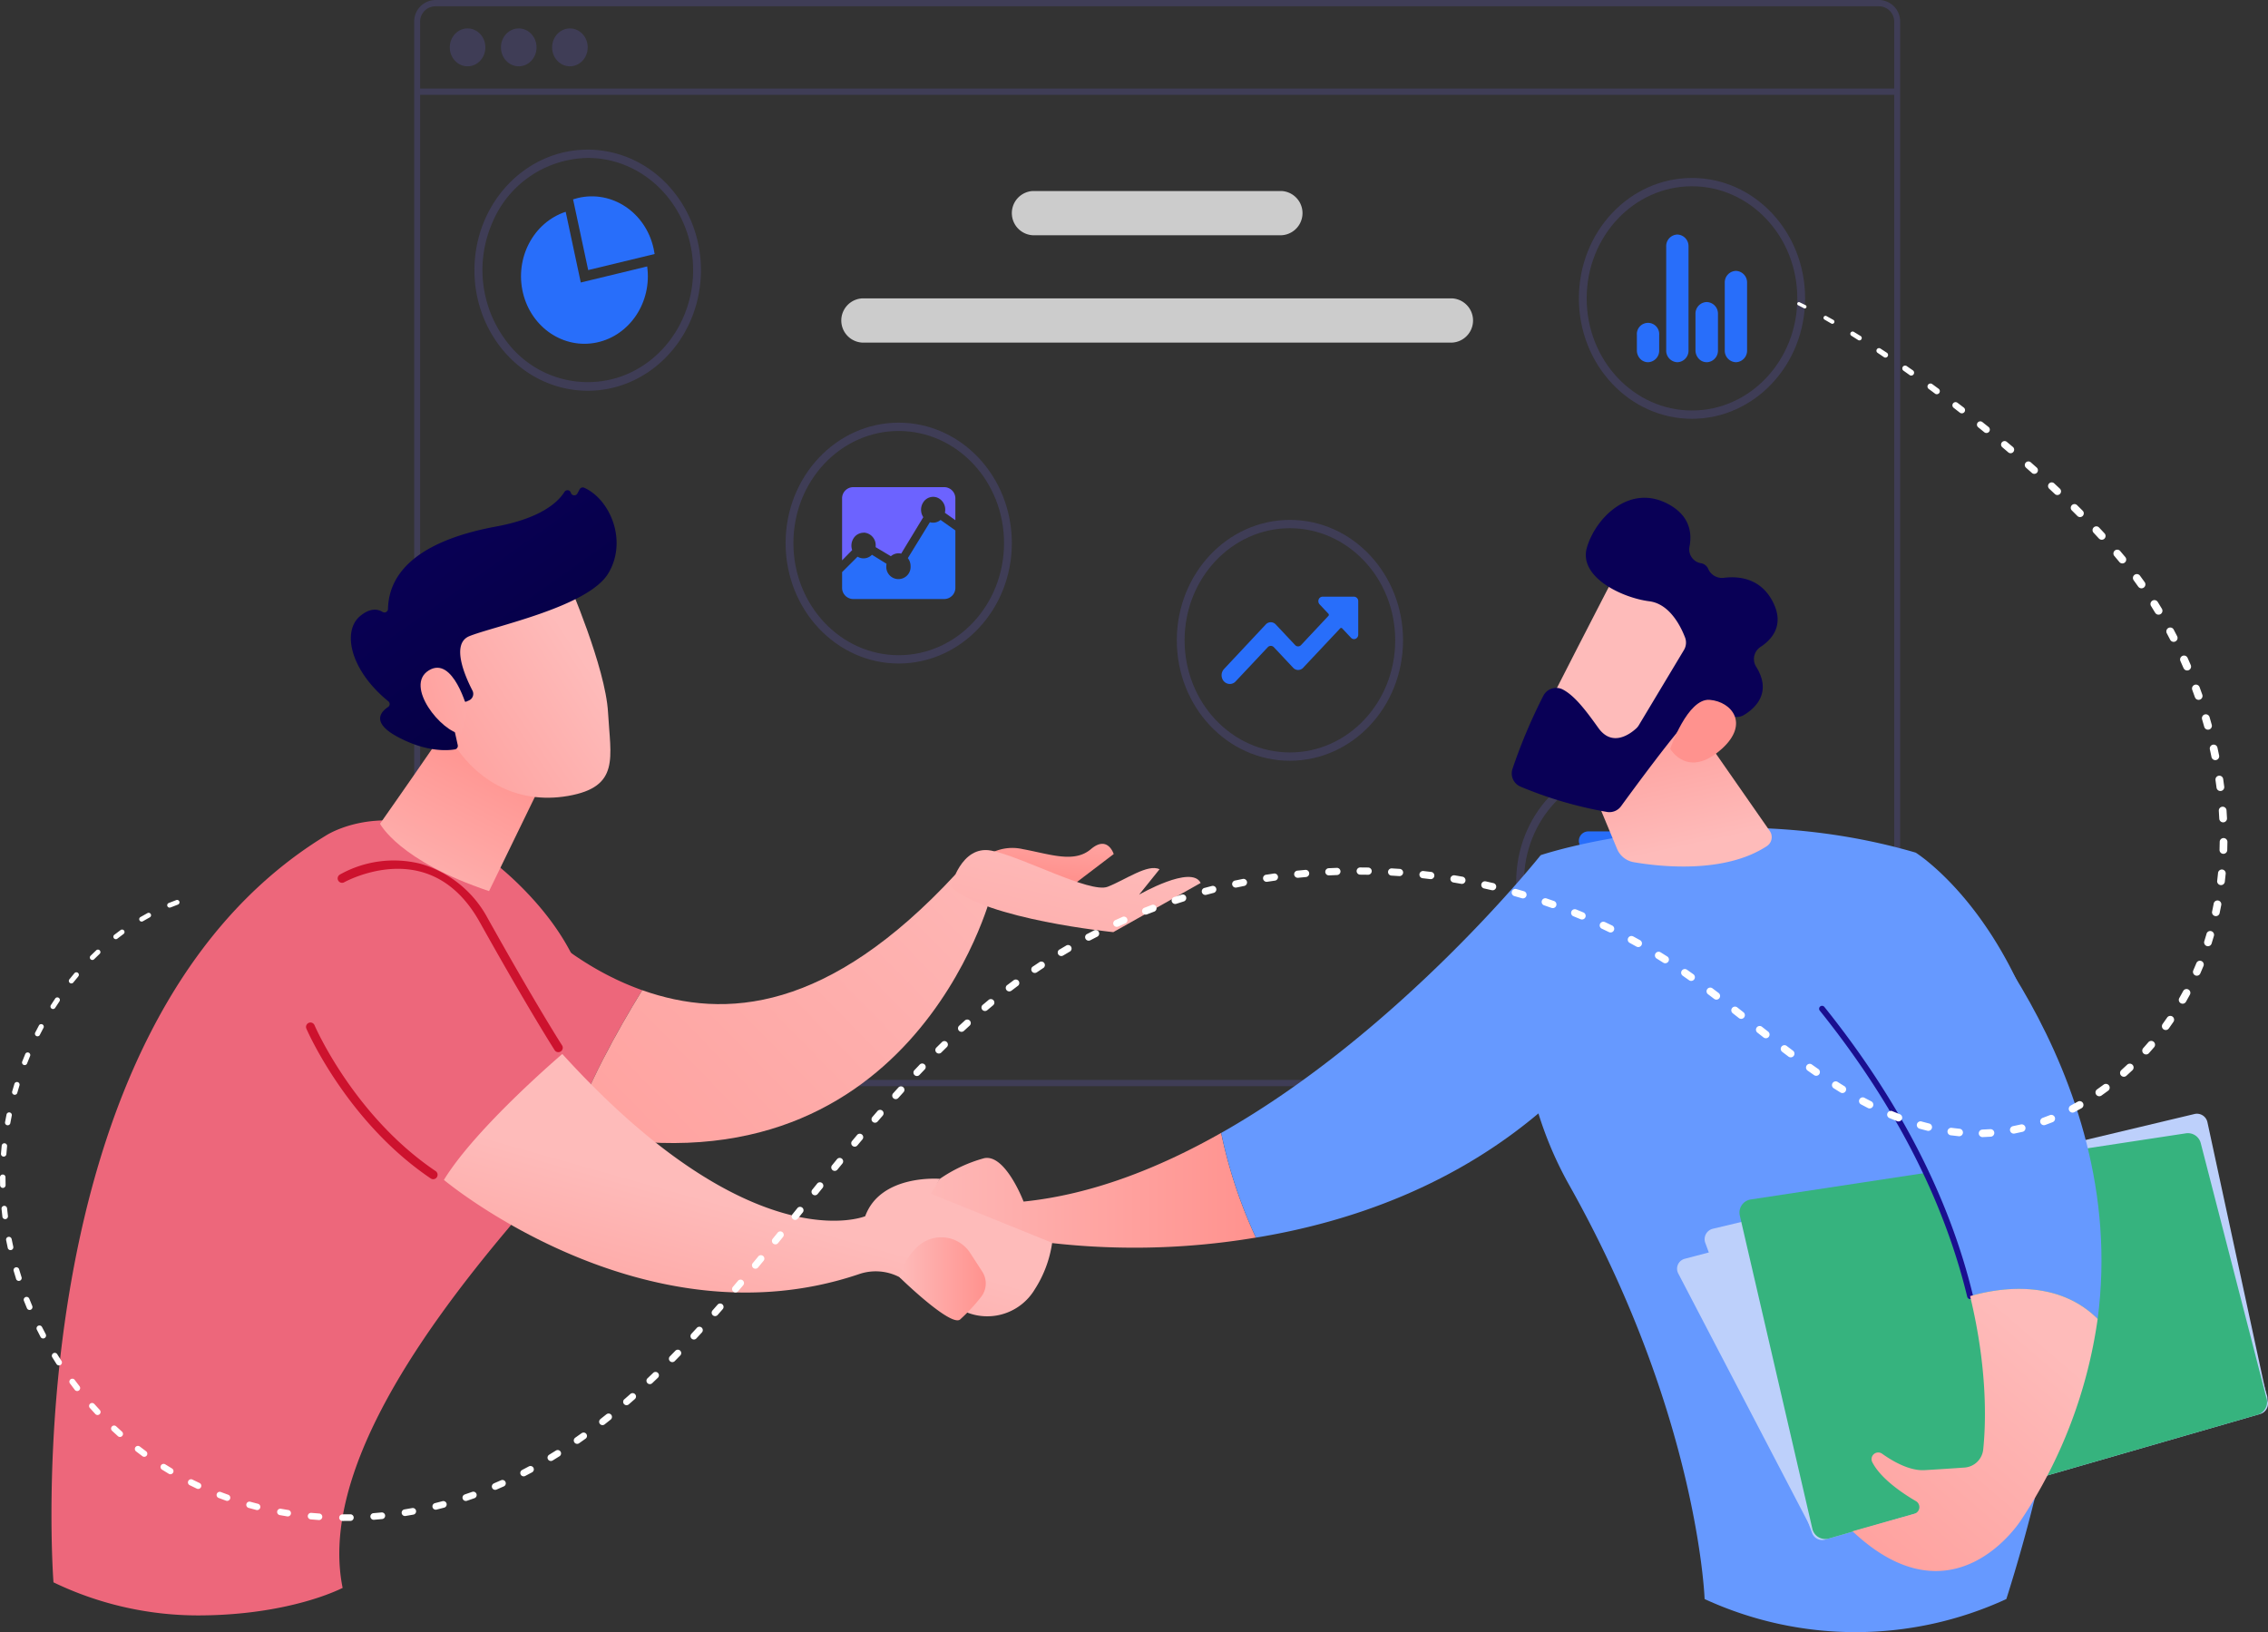 <svg xmlns="http://www.w3.org/2000/svg" xmlns:xlink="http://www.w3.org/1999/xlink" width="394.29" height="283.756" viewBox="0 0 394.29 283.756">
  <rect x="0" y="0" width="394.29" height="283.756" fill="#333333" stroke="none"/>
  <defs>
    <linearGradient id="linear-gradient" y1="0.5" x2="1" y2="0.5" gradientUnits="objectBoundingBox">
      <stop offset="0" stop-color="#febbba"/>
      <stop offset="1" stop-color="#ff928e"/>
    </linearGradient>
    <linearGradient id="linear-gradient-2" x1="1.314" y1="-0.073" x2="-0.687" y2="1.48" xlink:href="#linear-gradient"/>
    <linearGradient id="linear-gradient-3" x1="1.01" y1="-1.182" x2="0.399" y2="0.558" xlink:href="#linear-gradient"/>
    <linearGradient id="linear-gradient-4" x1="0.7" y1="0.019" x2="-1.5" y2="3.348" xlink:href="#linear-gradient"/>
    <linearGradient id="linear-gradient-5" x1="0.181" y1="1.219" x2="0.572" y2="0.33" xlink:href="#linear-gradient"/>
    <linearGradient id="linear-gradient-6" x1="0.53" y1="0.549" x2="0.112" y2="1.263" xlink:href="#linear-gradient"/>
    <linearGradient id="linear-gradient-7" x1="0.821" y1="0.35" x2="-0.291" y2="1.106" xlink:href="#linear-gradient"/>
    <linearGradient id="linear-gradient-8" x1="0.28" y1="0.152" x2="1.03" y2="1.129" gradientUnits="objectBoundingBox">
      <stop offset="0" stop-color="#090056"/>
      <stop offset="1" stop-color="#020039"/>
    </linearGradient>
    <linearGradient id="linear-gradient-9" x1="2.74" y1="-0.685" x2="-1.811" y2="1.784" xlink:href="#linear-gradient"/>
    <linearGradient id="linear-gradient-10" x1="0" y1="0.5" y2="0.5" xlink:href="#linear-gradient"/>
    <linearGradient id="linear-gradient-11" x1="0.589" y1="0.833" x2="0.309" y2="-0.234" xlink:href="#linear-gradient"/>
    <linearGradient id="linear-gradient-12" x1="0.724" y1="0.148" x2="-0.021" y2="1.392" xlink:href="#linear-gradient"/>
    <linearGradient id="linear-gradient-13" x1="12.014" y1="19.718" x2="10.941" y2="21" xlink:href="#linear-gradient"/>
    <linearGradient id="linear-gradient-14" x1="8.018" y1="13.471" x2="8.924" y2="13.471" xlink:href="#linear-gradient-8"/>
    <linearGradient id="linear-gradient-15" x1="27.817" y1="66.681" x2="30.275" y2="64.033" xlink:href="#linear-gradient"/>
  </defs>
  <g id="Group_10516" data-name="Group 10516" transform="translate(-90.431 -1650)">
    <g id="Group_10286" data-name="Group 10286" transform="translate(162.438 1650)">
      <path id="Path_6541" data-name="Path 6541" d="M593.577,149.129H342.464a3.736,3.736,0,0,0-3.609,3.843V334.126a3.736,3.736,0,0,0,3.609,3.843H593.577a3.736,3.736,0,0,0,3.609-3.843V152.972A3.736,3.736,0,0,0,593.577,149.129Zm2.578,185a2.666,2.666,0,0,1-2.578,2.745H342.464a2.666,2.666,0,0,1-2.578-2.745V152.972a2.666,2.666,0,0,1,2.578-2.745H593.577a2.666,2.666,0,0,1,2.578,2.745Z" transform="translate(-338.854 -149.129)" fill="#3f3d56"/>
      <rect id="Rectangle_4119" data-name="Rectangle 4119" width="257.301" height="1.098" transform="translate(0.515 15.393)" fill="#3f3d56"/>
      <ellipse id="Ellipse_122" data-name="Ellipse 122" cx="3.094" cy="3.294" rx="3.094" ry="3.294" transform="translate(6.187 4.941)" fill="#3f3d56"/>
      <ellipse id="Ellipse_123" data-name="Ellipse 123" cx="3.094" cy="3.294" rx="3.094" ry="3.294" transform="translate(15.082 4.941)" fill="#3f3d56"/>
      <ellipse id="Ellipse_124" data-name="Ellipse 124" cx="3.094" cy="3.294" rx="3.094" ry="3.294" transform="translate(23.977 4.941)" fill="#3f3d56"/>
      <path id="Path_6542" data-name="Path 6542" d="M587.277,217.314H543.964a3.85,3.85,0,0,1,0-7.685h43.313a3.85,3.85,0,0,1,0,7.685Z" transform="translate(-436.454 -176.418)" fill="#ccc"/>
      <path id="Path_6543" data-name="Path 6543" d="M589.075,251.314H486.464a3.85,3.85,0,0,1,0-7.685H589.075a3.85,3.85,0,0,1,0,7.685Z" transform="translate(-408.604 -191.753)" fill="#ccc"/>
      <path id="Path_6544" data-name="Path 6544" d="M730.062,432.176c-10.861,0-19.665-9.373-19.665-20.936s8.8-20.936,19.665-20.936,19.665,9.373,19.665,20.936-8.81,20.923-19.665,20.936Zm0-40.428c-10.112,0-18.309,8.727-18.309,19.492s8.2,19.492,18.309,19.492,18.309-8.727,18.309-19.492-8.2-19.48-18.309-19.492Z" transform="translate(-518.817 -257.911)" fill="#3f3d56"/>
      <path id="Path_6545" data-name="Path 6545" d="M410.326,330.033c-10.861,0-19.665-9.373-19.665-20.936s8.8-20.936,19.665-20.936,19.665,9.373,19.665,20.936S421.182,330.02,410.326,330.033Zm0-40.428c-10.112,0-18.309,8.727-18.309,19.492s8.2,19.492,18.309,19.492,18.309-8.727,18.309-19.492S420.433,289.617,410.326,289.605Z" transform="translate(-188.181 -257.222)" fill="#3f3d56"/>
      <path id="Path_6546" data-name="Path 6546" d="M427.44,328.279a2.009,2.009,0,0,1-1.943-2.066V314.466a2.008,2.008,0,0,1,1.94-2.066h0a2.008,2.008,0,0,1,1.94,2.066v11.747A2.008,2.008,0,0,1,427.44,328.279Zm-5.066,0a1.888,1.888,0,0,1-1.387-.6,2.142,2.142,0,0,1-.58-1.468v-6.328a2.008,2.008,0,0,1,1.94-2.065h.028a2.008,2.008,0,0,1,1.94,2.065v6.328A2.008,2.008,0,0,1,422.374,328.279Zm-5.114,0a2.009,2.009,0,0,1-1.944-2.066V308.148a2.008,2.008,0,0,1,1.94-2.066h0a2.008,2.008,0,0,1,1.94,2.066v18.065A2.008,2.008,0,0,1,417.26,328.279Zm-5.1,0a1.882,1.882,0,0,1-1.374-.6,2.135,2.135,0,0,1-.568-1.462l0-2.713a1.944,1.944,0,1,1,3.88,0v2.713A2.008,2.008,0,0,1,412.164,328.279Z" transform="translate(-197.656 -265.305)" fill="#286efa"/>
      <path id="Path_6547" data-name="Path 6547" d="M988.869,714.033c-10.861,0-19.665-9.373-19.665-20.936s8.8-20.936,19.665-20.936,19.665,9.373,19.665,20.936S999.725,714.02,988.869,714.033Zm0-40.428c-10.112,0-18.309,8.727-18.309,19.492s8.2,19.492,18.309,19.492,18.309-8.727,18.309-19.492S998.976,673.617,988.869,673.605Z" transform="translate(-904.634 -598.678)" fill="#3f3d56"/>
      <path id="Path_6548" data-name="Path 6548" d="M1003.514,703.355,999.68,709.6a2.3,2.3,0,0,1,.474,1.414,2.113,2.113,0,1,1-4.219,0,2.818,2.818,0,0,1,.036-.431l-2.53-1.569a2.005,2.005,0,0,1-2.5.336l-2.692,2.685v2.677a1.946,1.946,0,0,0,1.875,2h15.939a1.951,1.951,0,0,0,1.879-2v-9.926l-2.575-1.823a2.017,2.017,0,0,1-1.85.4Z" transform="translate(-913.858 -612.569)" fill="#286efa"/>
      <path id="Path_6549" data-name="Path 6549" d="M991.98,700.49a2.181,2.181,0,0,1,2.109,2.245h0v.289l2.64,1.573a2.029,2.029,0,0,1,1.336-.509,2.2,2.2,0,0,1,.458.052l3.842-6.332a2.355,2.355,0,0,1,.021-2.625,2.03,2.03,0,0,1,2.35-.8,2.23,2.23,0,0,1,1.443,2.129,2.528,2.528,0,0,1-.057.53l1.818,1.293v-3.746a1.951,1.951,0,0,0-1.879-2H990.122a1.947,1.947,0,0,0-1.874,2v10.728L990,703.529a2.364,2.364,0,0,1,.248-2.058,2.072,2.072,0,0,1,1.728-.959Z" transform="translate(-913.858 -607.894)" fill="#6c63ff"/>
      <path id="Path_6550" data-name="Path 6550" d="M572.394,330.033c-10.861,0-19.665-9.373-19.665-20.936s8.8-20.936,19.665-20.936,19.665,9.373,19.665,20.936S583.25,330.02,572.394,330.033Zm0-40.428c-10.112,0-18.309,8.727-18.309,19.492s8.2,19.492,18.309,19.492S590.7,319.862,590.7,309.1,582.5,289.617,572.394,289.605Z" transform="translate(-420.15 -197.772)" fill="#3f3d56"/>
      <path id="Path_6551" data-name="Path 6551" d="M569.262,327.653a1.432,1.432,0,0,1-1.32-.939,1.6,1.6,0,0,1,.308-1.659l7.266-7.757a1.176,1.176,0,0,1,.864-.382h0a1.177,1.177,0,0,1,.863.381l3.37,3.588a.706.706,0,0,0,.518.229h0a.7.7,0,0,0,.518-.229l4.758-5.074a.272.272,0,0,0,0-.368l-1.539-1.636a.817.817,0,0,1-.159-.85.734.734,0,0,1,.677-.482h5.468a.758.758,0,0,1,.733.78v5.817a.782.782,0,0,1-.452.721.7.7,0,0,1-.8-.169l-1.542-1.641a.234.234,0,0,0-.345,0l-6.443,6.854a1.177,1.177,0,0,1-.863.381h0a1.177,1.177,0,0,1-.864-.381l-3.372-3.589a.718.718,0,0,0-1.036,0l-5.6,5.96A1.377,1.377,0,0,1,569.262,327.653Z" transform="translate(-427.466 -208.739)" fill="#286efa"/>
      <path id="Path_6555" data-name="Path 6555" d="M392.262,390.7a17.951,17.951,0,0,0-3.785-.4c-10.5-.012-19.164,8.756-19.683,19.924s7.289,20.8,17.741,21.894,19.869-6.744,21.4-17.807-5.367-21.454-15.672-23.616Zm1.33,39.261a17.628,17.628,0,0,1-18.973-5.977,20.494,20.494,0,0,1-2.792-20.854,18.282,18.282,0,0,1,16.649-11.382c.542,0,1.078.027,1.609.071,8.776.826,15.756,8.187,16.614,17.522S402.052,427.335,393.593,429.957Z" transform="translate(-358.295 -364.285)" fill="#3f3d56"/>
      <path id="Path_6556" data-name="Path 6556" d="M416.036,414.223c-1.354-6.316-7.255-10.271-13.19-8.841-.279.068-.567.151-.821.234l2.628,12.294,11.548-2.793C416.153,414.831,416.1,414.519,416.036,414.223Z" transform="translate(-374.402 -370.956)" fill="#286efa"/>
      <path id="Path_6557" data-name="Path 6557" d="M406.412,419.482l-11.553,2.793-2.623-12.294c-5.608,1.847-8.873,8.048-7.427,14.1s7.095,9.846,12.85,8.619,9.6-7.039,8.743-13.221Z" transform="translate(-365.898 -373.162)" fill="#286efa"/>
      <path id="Path_6581" data-name="Path 6581" d="M747.52,441.736H733.082a1.65,1.65,0,0,1,0-3.294H747.52a1.65,1.65,0,0,1,0,3.294Z" transform="translate(-529.056 -279.623)" fill="#286efa"/>
      <path id="Path_6582" data-name="Path 6582" d="M747.52,428.736H733.082a1.65,1.65,0,0,1,0-3.294H747.52a1.65,1.65,0,0,1,0,3.294Z" transform="translate(-529.056 -273.76)" fill="#286efa"/>
      <path id="Path_6583" data-name="Path 6583" d="M747.52,415.736H733.082a1.65,1.65,0,0,1,0-3.294H747.52a1.65,1.65,0,0,1,0,3.294Z" transform="translate(-529.056 -267.896)" fill="#286efa"/>
    </g>
    <g id="Group_10284" data-name="Group 10284" transform="translate(42.009 1702.521)">
      <g id="Group_10258" data-name="Group 10258" transform="translate(356.113 155.987)">
        <path id="Path_9268" data-name="Path 9268" d="M1788.541,1220.344a14.987,14.987,0,0,0,2.63-.7,23.893,23.893,0,0,0,2.548-1.061,38.4,38.4,0,0,0,4.791-2.764,61.942,61.942,0,0,0,8.56-7.042,124.659,124.659,0,0,0,14.223-17.189c2.186-3.041,4.336-6.127,6.675-9.107a38.915,38.915,0,0,1,8.107-8.061,21.027,21.027,0,0,1,5.15-2.639,20.608,20.608,0,0,1,5.661-1.082,34.7,34.7,0,0,1,11.238,1.518.247.247,0,0,1-.121.478h0a35.984,35.984,0,0,0-11.038-.975,21.361,21.361,0,0,0-5.322,1.212,19.789,19.789,0,0,0-4.767,2.6,38.556,38.556,0,0,0-7.6,7.956c-2.256,2.955-4.34,6.069-6.513,9.14s-4.4,6.12-6.761,9.073c-.6.731-1.226,1.444-1.838,2.168s-1.221,1.448-1.88,2.131l-1.945,2.075-2.052,1.975a54.636,54.636,0,0,1-9.031,6.949,32.969,32.969,0,0,1-5.111,2.565,18.734,18.734,0,0,1-5.573,1.423.319.319,0,0,1-.072-.634Z" transform="translate(-1788.226 -1170.662)" fill="#fff" opacity="0.5"/>
      </g>
      <g id="Group_10269" data-name="Group 10269" transform="translate(57.371 32.225)">
        <g id="Group_10265" data-name="Group 10265" transform="translate(148.528 63.929)">
          <path id="Path_9288" data-name="Path 9288" d="M1161.491,1132.864s-3.154-8.3-6.838-7.543a25.227,25.227,0,0,0-7.715,3.59l-5.918,8.005s16.616,6.545,22.458,2.794a127.883,127.883,0,0,0,38.4-.585,83.979,83.979,0,0,1-6.037-18.2C1184.988,1127.076,1173.3,1131.664,1161.491,1132.864Z" transform="translate(-1141.02 -1072.64)" fill="url(#linear-gradient)"/>
          <path id="Path_9289" data-name="Path 9289" d="M1432.775,912.87s-24.3,30.6-55.545,48.292a83.979,83.979,0,0,0,6.037,18.2c16.209-2.66,34.97-9.008,50.875-23.112Z" transform="translate(-1322.406 -912.87)" fill="#69f"/>
        </g>
        <path id="Path_9290" data-name="Path 9290" d="M831.91,930.3l1.509,40.515a111.535,111.535,0,0,0,12.248,3.477c2.43-7.822,7.78-17.423,12.162-24.563C841.73,944.042,831.91,930.3,831.91,930.3Z" transform="translate(-755.125 -862.326)" fill="#ed677b"/>
        <path id="Path_9291" data-name="Path 9291" d="M957.777,927.33c-22.079,23.839-39.951,25.243-54.445,20.12-4.382,7.139-9.732,16.739-12.162,24.563,58.964,13,72.848-41.206,72.848-41.206Z" transform="translate(-800.631 -860.045)" fill="url(#linear-gradient-2)"/>
        <path id="Path_9292" data-name="Path 9292" d="M1197.44,907.18a8.088,8.088,0,0,1,7.251-1.873c4.707.859,8.9,2.493,11.83,0s3.964.854,3.964.854l-8.783,6.677Z" transform="translate(-1035.817 -842.425)" fill="url(#linear-gradient-3)"/>
        <path id="Path_9293" data-name="Path 9293" d="M1174.81,915.425s1.743-7.288,7-6.287,17.175,7.483,20.248,6.287,7-4.052,9.017-3.043l-3.551,4.414s9.128-5.266,10.7-2.031l-15.188,8.548S1180.81,921.091,1174.81,915.425Z" transform="translate(-1018.439 -846.003)" fill="url(#linear-gradient-4)"/>
        <path id="Path_9294" data-name="Path 9294" d="M501.425,1019.291s-7.534-96.4,47.387-129.848c0,0,15.355-10.138,34.487,9.495s12.972,40.027-3.085,59.14-32.41,43.072-28.518,62.183c-4.558,2.2-13.392,4.76-25.025,4.781A57.96,57.96,0,0,1,501.425,1019.291Z" transform="translate(-501.076 -828.941)" fill="#ed677b"/>
        <path id="Path_9295" data-name="Path 9295" d="M765.453,771.87c-.014,1.284-18.3,27.26-18.3,27.26s3.282,6.466,18.955,11.714l13.527-27.814Z" transform="translate(-690.037 -740.667)" fill="url(#linear-gradient-5)"/>
        <path id="Path_9296" data-name="Path 9296" d="M795.03,1083.7s34.7,29.061,72.168,16.379a8.927,8.927,0,0,1,7.035.529L885,1106.3a9.618,9.618,0,0,0,12.744-3.567,20.208,20.208,0,0,0,3.026-8.1L879.7,1086.1l1.553-2.586s-10.291-.873-12.984,6.5c0,0-19.6,8.153-52.658-28.207C815.608,1061.812,800.607,1074.566,795.03,1083.7Z" transform="translate(-726.804 -963.313)" fill="url(#linear-gradient-6)"/>
        <path id="Path_9297" data-name="Path 9297" d="M713.851,1065.459a.754.754,0,0,1-.429-.132c-14.652-9.9-21.545-25.881-21.613-26.041a.768.768,0,1,1,1.414-.6c.067.155,6.793,15.729,21.06,25.368a.77.77,0,0,1-.432,1.406Z" transform="translate(-647.493 -945.196)" fill="#cd122e"/>
        <path id="Path_9298" data-name="Path 9298" d="M753.75,950.032a.76.76,0,0,1-.645-.353c-.044-.07-4.51-7.021-13.016-22.249-2.59-4.637-5.988-7.573-10.1-8.724-6.824-1.91-13.4,1.752-13.471,1.79a.768.768,0,0,1-.759-1.335,19.141,19.141,0,0,1,14.042-1.88,19.339,19.339,0,0,1,11.63,9.4c8.476,15.177,12.921,22.1,12.965,22.167a.766.766,0,0,1-.23,1.061A.742.742,0,0,1,753.75,950.032Z" transform="translate(-665.631 -851.853)" fill="#cd122e"/>
        <g id="Group_10266" data-name="Group 10266" transform="translate(52.044)">
          <path id="Path_9299" data-name="Path 9299" d="M801.7,707.73s6.508,14.949,6.944,22.794,2.128,12.937-6.944,14.518-16.716-2.938-20.856-10.755c0,0-6.487-12.043-5.032-16.975S801.7,707.73,801.7,707.73Z" transform="translate(-763.931 -691.413)" fill="url(#linear-gradient-7)"/>
          <path id="Path_9300" data-name="Path 9300" d="M745.329,674.682l.518-.227a1.246,1.246,0,0,0,.608-1.711c-1.279-2.472-3.774-8.135-.552-9.458,4.152-1.7,20.6-5.057,24.147-10.892,3.409-5.61.388-12.849-4.152-14.908a.625.625,0,0,0-.817.267l-.378.717a.617.617,0,0,1-1.137-.116h0a.614.614,0,0,0-1.109-.16c-1.091,1.745-4.036,4.577-11.911,6.03-11.192,2.066-18.591,6.594-18.776,14.33a.617.617,0,0,1-.954.508c-.826-.5-2.149-.74-3.915.745-3.073,2.586-1.815,9.288,4.923,14.8a.611.611,0,0,1-.03.986c-1.221.8-3.043,2.688,1.676,5.211,4.881,2.609,8.525,2.4,9.929,2.163a.616.616,0,0,0,.5-.74l-1.5-6.8a.616.616,0,0,1,.6-.75h2.33Z" transform="translate(-725.311 -637.428)" fill="url(#linear-gradient-8)"/>
          <path id="Path_9301" data-name="Path 9301" d="M785.722,779.817s-2.483-9.548-6.763-6.872,2.221,10.7,5.663,11.057Z" transform="translate(-765.423 -741.128)" fill="url(#linear-gradient-9)"/>
        </g>
        <path id="Path_9302" data-name="Path 9302" d="M1136.27,1206.04s8.817,8.625,10.519,7.369a31.091,31.091,0,0,0,3.616-3.876,3.789,3.789,0,0,0,.258-4.461l-2.08-3.21a6.012,6.012,0,0,0-8.973-1.307A10.888,10.888,0,0,0,1136.27,1206.04Z" transform="translate(-988.844 -1068.738)" fill="url(#linear-gradient-10)"/>
        <path id="Path_9303" data-name="Path 9303" d="M1634.32,1026.371s-1.082-32.092-23.613-72.105a64.156,64.156,0,0,1-7.358-41.281l2.467-15.943s30.92-10.463,65.2-.441c0,0,47.524,29.444,15.761,129.769a62.667,62.667,0,0,1-52.454,0Z" transform="translate(-1346.924 -833.114)" fill="#69f"/>
        <path id="Path_9304" data-name="Path 9304" d="M1639.23,808.26l8.019,19.262a3.84,3.84,0,0,0,2.9,2.307c4.624.794,15.8,2.031,23.145-2.8a1.867,1.867,0,0,0,.5-2.625l-14.812-21.267Z" transform="translate(-1375.069 -764.679)" fill="url(#linear-gradient-11)"/>
        <g id="Group_10267" data-name="Group 10267" transform="translate(282.608 108.879)">
          <path id="Path_9305" data-name="Path 9305" d="M1720.037,1139.993a1.78,1.78,0,0,0-1.126,2.544l23.2,44.477a1.78,1.78,0,0,0,2.073.887l75.875-21.908a1.78,1.78,0,0,0,1.216-2.2l-13.069-45.245a1.782,1.782,0,0,0-2.163-1.228Z" transform="translate(-1718.709 -1114.769)" fill="#bdd0fb"/>
          <path id="Path_9306" data-name="Path 9306" d="M1740.781,1126.54a1.862,1.862,0,0,0-1.316,2.456l18.568,50.437a1.863,1.863,0,0,0,2.265,1.147l75.647-21.84a1.863,1.863,0,0,0,1.3-2.184l-10.484-48.543a1.865,1.865,0,0,0-2.254-1.42Z" transform="translate(-1734.559 -1106.54)" fill="#bdd0fb"/>
          <path id="Path_9307" data-name="Path 9307" d="M1767.421,1132.617a2.306,2.306,0,0,0-1.9,2.8l12.612,54.45a2.3,2.3,0,0,0,2.883,1.694l74.5-21.511a2.3,2.3,0,0,0,1.592-2.787l-11.456-44.446a2.3,2.3,0,0,0-2.576-1.7Z" transform="translate(-1754.612 -1117.709)" fill="#36b37e"/>
        </g>
        <path id="Path_9308" data-name="Path 9308" d="M1875.245,1004.595c5.781-43.678-27.877-77.265-27.877-77.265l-20.028,23.346c15.2,18.953,22.432,36.318,25.735,49.959C1857.452,999.361,1867.994,997.349,1875.245,1004.595Z" transform="translate(-1519.52 -860.045)" fill="#69f"/>
        <path id="Path_9309" data-name="Path 9309" d="M1851.372,1076.7a.512.512,0,0,1-.5-.392c-4.1-16.92-12.721-33.661-25.637-49.759a.512.512,0,0,1,.8-.641c13.009,16.217,21.7,33.092,25.832,50.158a.51.51,0,0,1-.376.617A.432.432,0,0,1,1851.372,1076.7Z" transform="translate(-1517.819 -935.596)" fill="#1a0f90"/>
        <path id="Path_9310" data-name="Path 9310" d="M1870.588,1239.009c3.068,12.677,2.746,22.137,2.279,26.651a3.516,3.516,0,0,1-3.252,3.152c-1.94.137-4.579.313-6.937.45-2.593.149-5.47-1.49-7.395-2.859a1.159,1.159,0,0,0-1.706,1.465c1.437,2.811,5.083,5.313,7.594,6.784a1.2,1.2,0,0,1-.276,2.191l-10.746,3.045c17.656,16.634,29.314-1.977,29.314-1.977a84.243,84.243,0,0,0,13.3-34.942C1885.51,1235.72,1874.968,1237.732,1870.588,1239.009Z" transform="translate(-1537.035 -1098.416)" fill="url(#linear-gradient-12)"/>
        <g id="Group_10268" data-name="Group 10268" transform="translate(253.87 1.793)">
          <path id="Path_9311" data-name="Path 9311" d="M1627.931,694.757c-.336.318-14.211,27.564-14.211,27.564l15.727,7.592,16.987-23.871S1633.569,689.451,1627.931,694.757Z" transform="translate(-1609.349 -682.44)" fill="url(#linear-gradient-13)"/>
          <path id="Path_9312" data-name="Path 9312" d="M1624.825,671.619l-7.843,13.074a2.445,2.445,0,0,1-.429.536c-.933.868-4.129,3.4-6.6-.044-2.1-2.934-4.08-5.6-6.2-6.7a2.506,2.506,0,0,0-3.384,1.114,93.771,93.771,0,0,0-5.368,12.733,2.494,2.494,0,0,0,1.453,3.061,69.556,69.556,0,0,0,15.063,4.394,2.507,2.507,0,0,0,2.372-1.007c2.4-3.291,9.175-12.489,11.486-14.791,2.147-2.14,6.111-1.332,7.9-.819a2.517,2.517,0,0,0,2-.262c1.813-1.091,4.974-3.809,2.082-8.409a2.509,2.509,0,0,1,.778-3.41c2.024-1.33,4.217-3.827,2.126-7.873-2.117-4.094-5.9-4.463-8.472-4.147a2.605,2.605,0,0,1-2.734-1.52,1.657,1.657,0,0,0-1.3-1.019,2.436,2.436,0,0,1-1.97-2.859c.455-2.316.111-5.327-3.588-7.362-6.784-3.73-12.728,2.349-14.239,7.48s6.076,8.757,10.848,9.363c3.5.446,5.426,4.271,6.2,6.269A2.5,2.5,0,0,1,1624.825,671.619Z" transform="translate(-1594.889 -645.155)" fill="url(#linear-gradient-14)"/>
          <path id="Path_9313" data-name="Path 9313" d="M1713.57,804.985s3.017-8.829,6.879-8.5,6.9,4.171,2.114,8.5C1716.61,810.358,1713.57,804.985,1713.57,804.985Z" transform="translate(-1686.025 -761.352)" fill="url(#linear-gradient-15)"/>
        </g>
      </g>
      <g id="Group_10283" data-name="Group 10283" transform="translate(48.422 0)">
        <g id="Group_10281" data-name="Group 10281">
          <path id="Path_9340" data-name="Path 9340" d="M589.7,947.226l-1.256.49-.014,0a.416.416,0,1,1-.3-.775h0l1.286-.5a.414.414,0,0,1,.3.773Z" transform="translate(-558.775 -842.477)" fill="#fff"/>
          <path id="Path_9341" data-name="Path 9341" d="M568.621,956.872l-1.174.664-.012.007a.422.422,0,0,1-.415-.736h0l1.2-.675a.421.421,0,1,1,.413.733Z" transform="translate(-542.601 -849.895)" fill="#fff"/>
          <path id="Path_9342" data-name="Path 9342" d="M549.133,969.4l-1.077.815-.012.009a.428.428,0,0,1-.515-.682h0l1.1-.829a.426.426,0,1,1,.513.68Z" transform="translate(-527.669 -859.534)" fill="#fff"/>
          <path id="Path_9343" data-name="Path 9343" d="M531.447,984.37l-.97.94-.009.009a.433.433,0,0,1-.6-.622h0l.991-.956a.432.432,0,0,1,.6.622Z" transform="translate(-514.133 -871.046)" fill="#fff"/>
          <path id="Path_9344" data-name="Path 9344" d="M515.683,1001.359l-.859,1.044-.007.009a.439.439,0,0,1-.678-.557h0l.875-1.063a.437.437,0,1,1,.675.555Z" transform="translate(-502.082 -884.109)" fill="#fff"/>
          <path id="Path_9345" data-name="Path 9345" d="M501.9,1020.049l-.743,1.13-.007.009a.444.444,0,0,1-.743-.487h0l.757-1.149a.444.444,0,0,1,.74.49Z" transform="translate(-491.56 -898.485)" fill="#fff"/>
          <path id="Path_9346" data-name="Path 9346" d="M490.146,1040.1l-.624,1.2,0,.009a.451.451,0,0,1-.8-.418h0l.638-1.218a.449.449,0,0,1,.8.416Z" transform="translate(-482.598 -913.903)" fill="#fff"/>
          <path id="Path_9347" data-name="Path 9347" d="M480.43,1061.26l-.506,1.256,0,.009a.457.457,0,1,1-.847-.341h0l.515-1.274a.454.454,0,1,1,.842.341Z" transform="translate(-475.205 -930.177)" fill="#fff"/>
          <path id="Path_9348" data-name="Path 9348" d="M472.85,1083.3l-.383,1.3,0,.012a.462.462,0,1,1-.887-.26h0l.39-1.318a.46.46,0,0,1,.882.26Z" transform="translate(-469.461 -947.128)" fill="#fff"/>
          <path id="Path_9349" data-name="Path 9349" d="M467.436,1106.006l-.255,1.328,0,.012a.467.467,0,0,1-.917-.174h0l.262-1.351a.466.466,0,0,1,.914.176Z" transform="translate(-465.387 -964.594)" fill="#fff"/>
          <path id="Path_9350" data-name="Path 9350" d="M464.3,1129.166l-.121,1.346v.012a.473.473,0,1,1-.942-.083h0l.125-1.369a.472.472,0,0,1,.94.086Z" transform="translate(-463.067 -982.408)" fill="#fff"/>
          <path id="Path_9351" data-name="Path 9351" d="M463.474,1152.563l.019,1.351v.012a.478.478,0,1,1-.956.014h0l-.016-1.376a.477.477,0,0,1,.954-.011Z" transform="translate(-462.52 -1000.406)" fill="#fff"/>
          <path id="Path_9352" data-name="Path 9352" d="M464.631,1175.976l.151,1.344,0,.012a.485.485,0,0,1-.963.109h0l-.151-1.367a.483.483,0,1,1,.961-.107Z" transform="translate(-463.4 -1018.419)" fill="#fff"/>
          <path id="Path_9353" data-name="Path 9353" d="M468.054,1199.152l.279,1.323,0,.012a.49.49,0,0,1-.959.2h0l-.281-1.346a.488.488,0,1,1,.956-.2Z" transform="translate(-466.025 -1036.247)" fill="#fff"/>
          <path id="Path_9354" data-name="Path 9354" d="M473.629,1221.916l.4,1.293,0,.012a.5.5,0,1,1-.947.292h0l-.4-1.316a.494.494,0,0,1,.945-.29Z" transform="translate(-470.305 -1053.758)" fill="#fff"/>
          <path id="Path_9355" data-name="Path 9355" d="M481.268,1244.062l.513,1.251,0,.009a.5.5,0,0,1-.928.381h0l-.52-1.274a.5.5,0,1,1,.926-.378Z" transform="translate(-476.173 -1070.792)" fill="#fff"/>
          <path id="Path_9356" data-name="Path 9356" d="M490.867,1265.452l.622,1.2,0,.009a.507.507,0,1,1-.9.464h0l-.629-1.223a.505.505,0,1,1,.9-.462Z" transform="translate(-483.552 -1087.247)" fill="#fff"/>
          <path id="Path_9357" data-name="Path 9357" d="M502.295,1285.916l.724,1.142.007.009a.511.511,0,0,1-.863.548h0l-.733-1.163a.511.511,0,0,1,.866-.543Z" transform="translate(-492.338 -1102.99)" fill="#fff"/>
          <path id="Path_9358" data-name="Path 9358" d="M515.45,1305.311l.822,1.075.007.009a.518.518,0,0,1-.824.629h0l-.831-1.1a.517.517,0,1,1,.824-.624Z" transform="translate(-502.45 -1117.91)" fill="#fff"/>
          <path id="Path_9359" data-name="Path 9359" d="M530.231,1323.463l.912,1,.007.009a.524.524,0,1,1-.775.705h0l-.926-1.019a.522.522,0,1,1,.773-.7Z" transform="translate(-513.81 -1131.873)" fill="#fff"/>
          <path id="Path_9360" data-name="Path 9360" d="M546.6,1340.259l1,.912.009.009a.529.529,0,0,1-.715.78h0l-1.014-.931a.527.527,0,1,1,.713-.777Z" transform="translate(-526.397 -1144.798)" fill="#fff"/>
          <path id="Path_9361" data-name="Path 9361" d="M564.407,1355.467l1.079.815.009.007a.535.535,0,1,1-.645.854h0l-1.1-.833a.533.533,0,1,1,.645-.849Z" transform="translate(-540.095 -1156.499)" fill="#fff"/>
          <path id="Path_9362" data-name="Path 9362" d="M583.588,1368.921l1.151.706.012.007a.54.54,0,1,1-.564.921h0l-1.174-.722a.538.538,0,0,1,.564-.917Z" transform="translate(-554.85 -1166.854)" fill="#fff"/>
          <path id="Path_9363" data-name="Path 9363" d="M604.009,1380.385l1.216.587.012,0a.546.546,0,1,1-.473.984h0l-1.239-.6a.544.544,0,0,1,.473-.979Z" transform="translate(-570.561 -1175.677)" fill="#fff"/>
          <path id="Path_9364" data-name="Path 9364" d="M625.465,1389.8l1.267.469.012,0a.551.551,0,1,1-.381,1.035h0l-1.29-.48a.551.551,0,0,1,.383-1.033Z" transform="translate(-587.069 -1182.924)" fill="#fff"/>
          <path id="Path_9365" data-name="Path 9365" d="M647.706,1397.137l1.307.348.012,0a.557.557,0,1,1-.288,1.077h0l-1.33-.357a.555.555,0,0,1,.288-1.072Z" transform="translate(-604.179 -1188.569)" fill="#fff"/>
          <path id="Path_9366" data-name="Path 9366" d="M670.526,1402.382l1.332.228.012,0a.563.563,0,0,1-.19,1.109h0l-1.358-.234a.561.561,0,0,1,.19-1.1Z" transform="translate(-621.732 -1192.607)" fill="#fff"/>
          <path id="Path_9367" data-name="Path 9367" d="M693.748,1405.534l1.348.107h.012a.569.569,0,1,1-.091,1.135h0l-1.372-.111a.567.567,0,1,1,.09-1.13Z" transform="translate(-639.6 -1195.033)" fill="#fff"/>
          <path id="Path_9368" data-name="Path 9368" d="M717.155,1406.6l1.351-.009h.012a.574.574,0,0,1,.007,1.149h0l-1.376.007a.573.573,0,0,1,0-1.147Z" transform="translate(-657.606 -1195.845)" fill="#fff"/>
          <path id="Path_9369" data-name="Path 9369" d="M740.589,1405.333l1.346-.121h.012a.577.577,0,1,1,.1,1.149h0l-1.372.123a.577.577,0,1,1-.1-1.149Z" transform="translate(-675.637 -1194.786)" fill="#fff"/>
          <path id="Path_9370" data-name="Path 9370" d="M763.863,1402.125l1.332-.232.012,0a.578.578,0,1,1,.2,1.14h0l-1.355.234a.578.578,0,1,1-.2-1.14Z" transform="translate(-693.545 -1192.23)" fill="#fff"/>
          <path id="Path_9371" data-name="Path 9371" d="M786.844,1397.039l1.309-.339.012,0a.579.579,0,0,1,.29,1.121h0l-1.332.344a.579.579,0,0,1-.29-1.121Z" transform="translate(-711.228 -1188.234)" fill="#fff"/>
          <path id="Path_9372" data-name="Path 9372" d="M809.363,1390.122l1.279-.443.012,0a.581.581,0,0,1,.378,1.1h0l-1.3.45a.581.581,0,1,1-.378-1.1Z" transform="translate(-728.555 -1182.831)" fill="#fff"/>
          <path id="Path_9373" data-name="Path 9373" d="M831.292,1381.454l1.239-.543.012,0a.583.583,0,0,1,.469,1.068h0l-1.26.552a.581.581,0,1,1-.467-1.065Z" transform="translate(-745.429 -1176.084)" fill="#fff"/>
          <path id="Path_9374" data-name="Path 9374" d="M852.486,1371.1l1.2-.634.009,0a.584.584,0,0,1,.548,1.031h0l-1.214.643a.584.584,0,0,1-.548-1.031Z" transform="translate(-761.732 -1168.053)" fill="#fff"/>
          <path id="Path_9375" data-name="Path 9375" d="M872.918,1359.31l1.151-.715.007,0a.585.585,0,1,1,.617.993h0l-1.167.724a.584.584,0,1,1-.615-.993Z" transform="translate(-777.447 -1158.919)" fill="#fff"/>
          <path id="Path_9376" data-name="Path 9376" d="M892.567,1346.24l1.107-.784.007,0a.586.586,0,1,1,.678.956h0l-1.121.794a.586.586,0,0,1-.678-.956Z" transform="translate(-792.56 -1148.813)" fill="#fff"/>
          <path id="Path_9377" data-name="Path 9377" d="M911.445,1332.077l1.063-.845.007,0a.588.588,0,0,1,.731.922h0l-1.075.854a.587.587,0,0,1-.729-.919Z" transform="translate(-807.078 -1137.876)" fill="#fff"/>
          <path id="Path_9378" data-name="Path 9378" d="M929.546,1316.958l1.021-.9,0,0a.589.589,0,1,1,.777.884h0l-1.03.9a.589.589,0,1,1-.775-.887Z" transform="translate(-820.995 -1126.213)" fill="#fff"/>
          <path id="Path_9379" data-name="Path 9379" d="M946.944,1301.042l.982-.938,0,0a.589.589,0,1,1,.815.852h0l-.991.945a.589.589,0,0,1-.812-.854Z" transform="translate(-834.368 -1113.946)" fill="#fff"/>
          <path id="Path_9380" data-name="Path 9380" d="M963.7,1284.483l.949-.972,0,0a.591.591,0,1,1,.845.826h0l-.956.979a.591.591,0,0,1-.845-.826Z" transform="translate(-847.243 -1101.193)" fill="#fff"/>
          <path id="Path_9381" data-name="Path 9381" d="M979.923,1267.4l.921-1,0,0a.593.593,0,1,1,.873.8h0l-.926,1.007a.591.591,0,1,1-.87-.8Z" transform="translate(-859.716 -1088.044)" fill="#fff"/>
          <path id="Path_9382" data-name="Path 9382" d="M995.666,1249.886l.9-1.023,0,0a.594.594,0,0,1,.894.782h0l-.9,1.028a.594.594,0,0,1-.891-.785Z" transform="translate(-871.81 -1074.569)" fill="#fff"/>
          <path id="Path_9383" data-name="Path 9383" d="M1011.032,1232.054l.88-1.04,0,0a.594.594,0,1,1,.907.768h0l-.882,1.042a.594.594,0,1,1-.908-.768Z" transform="translate(-883.616 -1060.856)" fill="#fff"/>
          <path id="Path_9384" data-name="Path 9384" d="M1026.116,1214l.866-1.051a.6.6,0,1,1,.921.757v0l-.868,1.054a.6.6,0,1,1-.919-.761Z" transform="translate(-895.203 -1046.977)" fill="#fff"/>
          <path id="Path_9385" data-name="Path 9385" d="M1041,1195.783l.859-1.058a.6.6,0,0,1,.928.752h0l-.859,1.061a.6.6,0,1,1-.928-.754Z" transform="translate(-906.631 -1032.982)" fill="#fff"/>
          <path id="Path_9386" data-name="Path 9386" d="M1055.762,1177.473l.854-1.063a.6.6,0,0,1,.933.752h0l-.856,1.063a.6.6,0,1,1-.931-.752Z" transform="translate(-917.971 -1018.917)" fill="#fff"/>
          <path id="Path_9387" data-name="Path 9387" d="M1070.507,1159.174l.857-1.061a.6.6,0,1,1,.935.754h0l-.856,1.061a.6.6,0,0,1-.935-.754Z" transform="translate(-929.293 -1004.868)" fill="#fff"/>
          <path id="Path_9388" data-name="Path 9388" d="M1085.314,1140.925l.863-1.056a.6.6,0,1,1,.933.761v0l-.863,1.054a.6.6,0,0,1-.933-.761Z" transform="translate(-940.663 -990.86)" fill="#fff"/>
          <path id="Path_9389" data-name="Path 9389" d="M1100.267,1122.792l.877-1.049a.6.6,0,0,1,.926.773l0,0-.875,1.044a.6.6,0,1,1-.926-.771Z" transform="translate(-952.141 -976.944)" fill="#fff"/>
          <path id="Path_9390" data-name="Path 9390" d="M1115.45,1104.882l.893-1.035a.6.6,0,0,1,.915.789h0l0,0-.891,1.031,0,0a.6.6,0,1,1-.912-.789Z" transform="translate(-963.794 -963.206)" fill="#fff"/>
          <path id="Path_9391" data-name="Path 9391" d="M1130.966,1087.267l.917-1.017a.6.6,0,1,1,.9.81h0l0,0-.912,1.01,0,0a.6.6,0,1,1-.9-.808Z" transform="translate(-975.703 -949.702)" fill="#fff"/>
          <path id="Path_9392" data-name="Path 9392" d="M1146.879,1070.026l.942-.991a.606.606,0,0,1,.877.835h0l0,0-.938.984,0,0a.6.6,0,0,1-.877-.833Z" transform="translate(-987.915 -936.49)" fill="#fff"/>
          <path id="Path_9393" data-name="Path 9393" d="M1163.281,1053.261l.975-.961a.607.607,0,1,1,.854.863h0l0,0-.968.954,0,0a.607.607,0,1,1-.852-.866Z" transform="translate(-1000.498 -923.65)" fill="#fff"/>
          <path id="Path_9394" data-name="Path 9394" d="M1180.257,1037.078l1.012-.926a.609.609,0,1,1,.824.9h0l0,0-1,.917,0,0a.609.609,0,0,1-.824-.9Z" transform="translate(-1013.522 -911.262)" fill="#fff"/>
          <path id="Path_9395" data-name="Path 9395" d="M1197.872,1021.628l1.051-.88a.61.61,0,0,1,.782.935h0l0,0-1.04.87,0,0a.61.61,0,0,1-.784-.935Z" transform="translate(-1027.034 -899.447)" fill="#fff"/>
          <path id="Path_9396" data-name="Path 9396" d="M1216.176,1007.016l1.1-.826a.612.612,0,1,1,.736.977h0l-.007,0-1.082.817-.007,0a.612.612,0,1,1-.736-.977Z" transform="translate(-1041.069 -888.281)" fill="#fff"/>
          <path id="Path_9397" data-name="Path 9397" d="M1235.264,993.44l1.14-.764a.612.612,0,0,1,.682,1.017h0l-.007,0-1.126.754-.007,0a.612.612,0,0,1-.682-1.017Z" transform="translate(-1055.705 -877.92)" fill="#fff"/>
          <path id="Path_9398" data-name="Path 9398" d="M1255.1,980.966l1.181-.7a.613.613,0,0,1,.624,1.056h0l-.007,0-1.167.689-.007,0a.613.613,0,1,1-.624-1.056Z" transform="translate(-1070.911 -868.405)" fill="#fff"/>
          <path id="Path_9399" data-name="Path 9399" d="M1275.608,969.645l1.219-.631a.615.615,0,1,1,.564,1.093h0l-.007,0-1.2.622-.007,0a.615.615,0,0,1-.564-1.093Z" transform="translate(-1086.638 -859.776)" fill="#fff"/>
          <path id="Path_9400" data-name="Path 9400" d="M1296.735,959.493l1.251-.562a.616.616,0,0,1,.506,1.123h0l-.007,0-1.237.555-.007,0a.616.616,0,0,1-.815-.311A.61.61,0,0,1,1296.735,959.493Z" transform="translate(-1102.838 -852.045)" fill="#fff"/>
          <path id="Path_9401" data-name="Path 9401" d="M1318.4,950.515l1.281-.492a.618.618,0,1,1,.443,1.154h0l-.007,0-1.265.485-.007,0a.617.617,0,0,1-.446-1.151Z" transform="translate(-1119.454 -845.214)" fill="#fff"/>
          <path id="Path_9402" data-name="Path 9402" d="M1340.544,942.754l1.307-.422a.619.619,0,0,1,.381,1.179h0l-.007,0-1.291.415-.007,0a.622.622,0,0,1-.78-.4A.615.615,0,0,1,1340.544,942.754Z" transform="translate(-1136.43 -839.316)" fill="#fff"/>
          <path id="Path_9403" data-name="Path 9403" d="M1363.086,936.211l1.328-.351a.621.621,0,0,1,.318,1.2h0l-.007,0-1.311.346-.009,0a.621.621,0,0,1-.318-1.2Z" transform="translate(-1153.715 -834.354)" fill="#fff"/>
          <path id="Path_9404" data-name="Path 9404" d="M1385.952,930.9l1.344-.278a.622.622,0,1,1,.253,1.218h0l-.009,0-1.328.274-.009,0a.622.622,0,0,1-.251-1.219Z" transform="translate(-1171.247 -830.334)" fill="#fff"/>
          <path id="Path_9405" data-name="Path 9405" d="M1409.1,926.823l1.358-.207a.623.623,0,1,1,.188,1.232h0l-.009,0-1.342.2-.009,0a.623.623,0,0,1-.186-1.232Z" transform="translate(-1188.994 -827.267)" fill="#fff"/>
          <path id="Path_9406" data-name="Path 9406" d="M1432.43,924.013l1.367-.132a.625.625,0,1,1,.121,1.244h-.009l-1.348.13h-.009a.624.624,0,0,1-.121-1.242Z" transform="translate(-1206.886 -825.169)" fill="#fff"/>
          <path id="Path_9407" data-name="Path 9407" d="M1455.888,922.428l1.372-.06a.625.625,0,0,1,.056,1.249h-.009l-1.355.058h-.009a.624.624,0,1,1-.053-1.246Z" transform="translate(-1224.871 -824.008)" fill="#fff"/>
          <path id="Path_9408" data-name="Path 9408" d="M1479.416,922.07l1.372.014a.627.627,0,0,1-.014,1.253h-.009l-1.355-.014h-.009a.627.627,0,1,1,.016-1.253Z" transform="translate(-1242.91 -823.78)" fill="#fff"/>
          <path id="Path_9409" data-name="Path 9409" d="M1502.945,922.775l1.369.086a.628.628,0,0,1-.079,1.253h-.009l-1.353-.086h-.009a.628.628,0,1,1,.081-1.253Z" transform="translate(-1260.952 -824.321)" fill="#fff"/>
          <path id="Path_9410" data-name="Path 9410" d="M1526.4,924.726l1.362.16a.63.63,0,0,1-.146,1.251h-.009l-1.346-.158h-.009a.631.631,0,0,1,.149-1.253Z" transform="translate(-1278.94 -825.817)" fill="#fff"/>
          <path id="Path_9411" data-name="Path 9411" d="M1549.717,927.948l1.353.234a.63.63,0,0,1-.216,1.242h0l-.009,0-1.334-.232-.009,0a.629.629,0,1,1,.216-1.239Z" transform="translate(-1296.816 -828.287)" fill="#fff"/>
          <path id="Path_9412" data-name="Path 9412" d="M1572.815,932.426l1.337.306a.631.631,0,1,1-.283,1.23h0l-.009,0-1.321-.3-.009,0a.63.63,0,1,1,.285-1.228Z" transform="translate(-1314.524 -831.72)" fill="#fff"/>
          <path id="Path_9413" data-name="Path 9413" d="M1595.641,938.157l1.318.381a.634.634,0,0,1-.35,1.219h0l-.009,0-1.3-.376-.009,0a.634.634,0,0,1,.353-1.218Z" transform="translate(-1332.026 -836.114)" fill="#fff"/>
          <path id="Path_9414" data-name="Path 9414" d="M1618.112,945.135l1.3.453a.634.634,0,0,1-.418,1.2h0l-.009,0-1.279-.448-.009,0a.635.635,0,1,1,.42-1.2Z" transform="translate(-1349.254 -841.465)" fill="#fff"/>
          <path id="Path_9415" data-name="Path 9415" d="M1640.169,953.353l1.27.525a.636.636,0,1,1-.485,1.177h0l-.009,0-1.253-.518-.009,0a.638.638,0,0,1,.487-1.179Z" transform="translate(-1366.166 -847.766)" fill="#fff"/>
          <path id="Path_9416" data-name="Path 9416" d="M1661.748,962.794l1.237.594a.636.636,0,1,1-.552,1.147h0l-.007,0-1.221-.587-.007,0a.635.635,0,1,1,.55-1.144Z" transform="translate(-1382.713 -855.004)" fill="#fff"/>
          <path id="Path_9417" data-name="Path 9417" d="M1682.736,973.443l1.2.664a.639.639,0,0,1-.617,1.119h0l-.007,0-1.186-.657-.007,0a.637.637,0,0,1,.615-1.116Z" transform="translate(-1398.804 -863.168)" fill="#fff"/>
          <path id="Path_9418" data-name="Path 9418" d="M1703.083,985.265l1.163.731a.639.639,0,0,1-.682,1.082h0l-.007,0-1.146-.722-.007,0a.639.639,0,0,1,.68-1.082Z" transform="translate(-1414.402 -872.233)" fill="#fff"/>
          <path id="Path_9419" data-name="Path 9419" d="M1722.733,998.239l1.119.791a.641.641,0,1,1-.74,1.047h0l0,0-1.107-.784,0,0a.639.639,0,1,1,.738-1.044Z" transform="translate(-1429.468 -882.18)" fill="#fff"/>
          <path id="Path_9420" data-name="Path 9420" d="M1741.746,1012.1l1.091.826a.643.643,0,0,1-.778,1.024h0l0,0-1.084-.822,0,0a.642.642,0,0,1,.775-1.023Z" transform="translate(-1444.053 -892.81)" fill="#fff"/>
          <path id="Path_9421" data-name="Path 9421" d="M1760.372,1026.449l1.075.843a.643.643,0,1,1-.794,1.012h0l-1.072-.84a.643.643,0,0,1,.792-1.014Z" transform="translate(-1458.348 -903.829)" fill="#fff"/>
          <path id="Path_9422" data-name="Path 9422" d="M1778.851,1040.963l1.072.84a.645.645,0,1,1-.794,1.017h0l-1.075-.843a.645.645,0,1,1,.8-1.014Z" transform="translate(-1472.533 -914.973)" fill="#fff"/>
          <path id="Path_9423" data-name="Path 9423" d="M1797.425,1055.342l1.086.819,0,0a.646.646,0,0,1-.78,1.031h0l-1.091-.826a.646.646,0,0,1,.78-1.031Z" transform="translate(-1486.802 -926.017)" fill="#fff"/>
          <path id="Path_9424" data-name="Path 9424" d="M1816.33,1069.3l1.109.78.007,0a.646.646,0,1,1-.743,1.058h0l-1.121-.789a.646.646,0,1,1,.745-1.056Z" transform="translate(-1501.332 -936.745)" fill="#fff"/>
          <path id="Path_9425" data-name="Path 9425" d="M1835.744,1082.438l1.147.719.009,0a.648.648,0,0,1-.689,1.1h0l-1.165-.731a.648.648,0,1,1,.689-1.1Z" transform="translate(-1516.254 -946.846)" fill="#fff"/>
          <path id="Path_9426" data-name="Path 9426" d="M1855.94,1094.366l1.2.629.012.007a.65.65,0,0,1-.6,1.151h0l-1.221-.643a.649.649,0,0,1,.606-1.149Z" transform="translate(-1531.793 -956.026)" fill="#fff"/>
          <path id="Path_9427" data-name="Path 9427" d="M1877.057,1104.52l1.249.5.016.007a.651.651,0,1,1-.487,1.207h0l-1.281-.518a.651.651,0,1,1,.487-1.207Z" transform="translate(-1548.049 -963.843)" fill="#fff"/>
          <path id="Path_9428" data-name="Path 9428" d="M1899.126,1112.3l1.3.344.021,0a.652.652,0,0,1-.337,1.26h0l-1.339-.355a.652.652,0,1,1,.337-1.26Z" transform="translate(-1565.049 -969.839)" fill="#fff"/>
          <path id="Path_9429" data-name="Path 9429" d="M1922.023,1117.11l1.33.153.026,0a.653.653,0,0,1-.151,1.3h0l-1.379-.16a.653.653,0,0,1,.151-1.3Z" transform="translate(-1582.701 -973.546)" fill="#fff"/>
          <path id="Path_9430" data-name="Path 9430" d="M1945.355,1118.167l1.335-.067.028,0a.655.655,0,0,1,.065,1.309h0l-1.39.07a.654.654,0,0,1-.063-1.307Z" transform="translate(-1600.697 -974.31)" fill="#fff"/>
          <path id="Path_9431" data-name="Path 9431" d="M1968.6,1114.828l1.309-.283.026,0a.656.656,0,1,1,.278,1.281h0l-1.358.292a.656.656,0,1,1-.276-1.283Z" transform="translate(-1618.627 -971.568)" fill="#fff"/>
          <path id="Path_9432" data-name="Path 9432" d="M1991.118,1107.9l1.253-.478.023-.009a.657.657,0,0,1,.466,1.228h0l-1.3.494a.657.657,0,0,1-.467-1.228Z" transform="translate(-1635.995 -966.075)" fill="#fff"/>
          <path id="Path_9433" data-name="Path 9433" d="M2012.521,1097.877l1.177-.645.019-.009a.658.658,0,1,1,.634,1.153h0l-1.214.666a.658.658,0,1,1-.634-1.153Z" transform="translate(-1652.496 -958.219)" fill="#fff"/>
          <path id="Path_9434" data-name="Path 9434" d="M2032.477,1085.155l1.089-.789.016-.012a.66.66,0,1,1,.775,1.068h0l-1.121.812a.66.66,0,1,1-.775-1.068Z" transform="translate(-1667.875 -948.303)" fill="#fff"/>
          <path id="Path_9435" data-name="Path 9435" d="M2050.8,1070.144l.989-.912.014-.011a.66.66,0,0,1,.9.97h0l-1.017.938a.66.66,0,1,1-.894-.97Z" transform="translate(-1681.99 -936.643)" fill="#fff"/>
          <path id="Path_9436" data-name="Path 9436" d="M2067.352,1053.208l.884-1.017.012-.014a.663.663,0,0,1,1,.87h0l-.908,1.042a.661.661,0,0,1-1-.868Z" transform="translate(-1694.746 -923.516)" fill="#fff"/>
          <path id="Path_9437" data-name="Path 9437" d="M2082.011,1034.65l.773-1.1.01-.014a.663.663,0,1,1,1.086.761h0l-.792,1.133a.663.663,0,0,1-1.086-.761Z" transform="translate(-1706.034 -909.157)" fill="#fff"/>
          <path id="Path_9438" data-name="Path 9438" d="M2094.679,1014.673l.652-1.179.009-.016a.664.664,0,1,1,1.163.643h0l-.67,1.207a.664.664,0,1,1-1.16-.645Z" transform="translate(-1715.793 -893.709)" fill="#fff"/>
          <path id="Path_9439" data-name="Path 9439" d="M2105.231,993.552l.527-1.239.007-.016a.666.666,0,0,1,1.226.52h0l-.541,1.272a.666.666,0,1,1-1.226-.52Z" transform="translate(-1723.918 -877.396)" fill="#fff"/>
          <path id="Path_9440" data-name="Path 9440" d="M2113.523,971.457l.39-1.288,0-.019a.668.668,0,0,1,1.279.388h0l-.4,1.323a.666.666,0,0,1-1.274-.388Z" transform="translate(-1730.308 -860.337)" fill="#fff"/>
          <path id="Path_9441" data-name="Path 9441" d="M2119.462,948.7l.265-1.323,0-.014a.669.669,0,1,1,1.312.262h0l-.272,1.353a.669.669,0,1,1-1.311-.262Z" transform="translate(-1734.879 -842.789)" fill="#fff"/>
          <path id="Path_9442" data-name="Path 9442" d="M2123.28,925.5l.144-1.341,0-.014a.67.67,0,0,1,1.332.144h0l-.149,1.372a.67.67,0,1,1-1.332-.144Z" transform="translate(-1737.82 -824.912)" fill="#fff"/>
          <path id="Path_9443" data-name="Path 9443" d="M2125.04,902.081l.03-1.351v-.014a.671.671,0,1,1,1.342.028h0l-.03,1.379a.67.67,0,1,1-1.339-.03Z" transform="translate(-1739.176 -806.878)" fill="#fff"/>
          <path id="Path_9444" data-name="Path 9444" d="M2124.575,878.649l-.079-1.349v-.014a.672.672,0,0,1,1.342-.079h0l.081,1.374a.672.672,0,1,1-1.342.079Z" transform="translate(-1738.758 -788.845)" fill="#fff"/>
          <path id="Path_9445" data-name="Path 9445" d="M2122.164,855.319l-.183-1.339,0-.012a.674.674,0,0,1,1.334-.183h0l.186,1.365a.674.674,0,0,1-1.335.183Z" transform="translate(-1736.82 -770.897)" fill="#fff"/>
          <path id="Path_9446" data-name="Path 9446" d="M2118.025,832.217l-.281-1.323,0-.012a.675.675,0,0,1,1.321-.281h0l.285,1.346a.675.675,0,1,1-1.321.281Z" transform="translate(-1733.56 -753.131)" fill="#fff"/>
          <path id="Path_9447" data-name="Path 9447" d="M2112.24,809.491l-.374-1.3,0-.012a.676.676,0,0,1,1.3-.371h0l.378,1.323a.676.676,0,1,1-1.3.371Z" transform="translate(-1729.038 -735.662)" fill="#fff"/>
          <path id="Path_9448" data-name="Path 9448" d="M2104.891,787.2l-.462-1.272,0-.012a.678.678,0,0,1,1.274-.462h0l.469,1.293a.678.678,0,1,1-1.274.462Z" transform="translate(-1723.314 -718.527)" fill="#fff"/>
          <path id="Path_9449" data-name="Path 9449" d="M2096.059,765.462l-.545-1.237,0-.009a.68.68,0,0,1,1.244-.548h0l.555,1.258a.678.678,0,0,1-1.242.545Z" transform="translate(-1716.455 -701.831)" fill="#fff"/>
          <path id="Path_9450" data-name="Path 9450" d="M2085.794,744.366l-.626-1.2,0-.009a.679.679,0,0,1,1.2-.629h0l.636,1.219a.679.679,0,0,1-1.2.629Z" transform="translate(-1708.494 -685.631)" fill="#fff"/>
          <path id="Path_9451" data-name="Path 9451" d="M2074.129,724l-.705-1.154-.007-.009a.682.682,0,1,1,1.163-.713h0l.717,1.174a.68.68,0,1,1-1.16.71Z" transform="translate(-1699.457 -669.99)" fill="#fff"/>
          <path id="Path_9452" data-name="Path 9452" d="M2061.105,704.521l-.787-1.1-.009-.012a.678.678,0,0,1,1.1-.794l.81,1.116a.68.68,0,1,1-1.1.8l0,0Z" transform="translate(-1689.372 -655.048)" fill="#fff"/>
          <path id="Path_9453" data-name="Path 9453" d="M2046.6,686.166l-.868-1.037-.007-.007a.667.667,0,0,1,1.021-.859l.887,1.051a.67.67,0,1,1-1.026.863l0,0Z" transform="translate(-1678.15 -640.984)" fill="#fff"/>
          <path id="Path_9454" data-name="Path 9454" d="M2031.018,668.678l-.921-1,0,0a.657.657,0,0,1,.961-.9l.935,1a.66.66,0,1,1-.965.9l0,0Z" transform="translate(-1666.131 -627.583)" fill="#fff"/>
          <path id="Path_9455" data-name="Path 9455" d="M2014.678,651.878l-.961-.961,0,0a.647.647,0,0,1,.912-.917l.972.963a.65.65,0,1,1-.914.924l0,0Z" transform="translate(-1653.541 -614.709)" fill="#fff"/>
          <path id="Path_9456" data-name="Path 9456" d="M1997.78,635.654l-.991-.931,0,0a.636.636,0,0,1,.87-.928l1,.933a.639.639,0,0,1-.87.935l0,0Z" transform="translate(-1640.536 -602.279)" fill="#fff"/>
          <path id="Path_9457" data-name="Path 9457" d="M1980.406,619.912l-1.017-.9,0,0a.626.626,0,0,1,.831-.938l1.026.905a.628.628,0,0,1-.831.942l0,0Z" transform="translate(-1627.168 -590.216)" fill="#fff"/>
          <path id="Path_9458" data-name="Path 9458" d="M1962.656,604.635l-1.035-.882,0,0a.61.61,0,0,1,.787-.933l1.049.877a.618.618,0,0,1-.792.949l0,0Z" transform="translate(-1613.519 -578.515)" fill="#fff"/>
          <path id="Path_9459" data-name="Path 9459" d="M1944.621,589.8l-1.056-.859,0,0a.581.581,0,0,1,.729-.905l1.07.852a.588.588,0,1,1-.734.919l0,0Z" transform="translate(-1599.655 -567.177)" fill="#fff"/>
          <path id="Path_9460" data-name="Path 9460" d="M1926.255,575.349l-1.075-.838,0,0a.551.551,0,0,1,.673-.873l1.089.829a.558.558,0,0,1-.675.889l0,0Z" transform="translate(-1585.539 -556.13)" fill="#fff"/>
          <path id="Path_9461" data-name="Path 9461" d="M1907.59,561.318l-1.091-.812,0,0a.52.52,0,0,1,.617-.838l1.1.805a.528.528,0,0,1-.622.854,0,0,0,0,1,0,0Z" transform="translate(-1571.195 -545.411)" fill="#fff"/>
          <path id="Path_9462" data-name="Path 9462" d="M1888.607,547.711l-1.109-.787,0,0a.491.491,0,0,1,.564-.8l1.123.78a.5.5,0,0,1-.569.819,0,0,0,0,1,0,0Z" transform="translate(-1556.606 -535.018)" fill="#fff"/>
          <path id="Path_9463" data-name="Path 9463" d="M1869.34,534.6l-1.128-.764,0,0a.448.448,0,0,1,.494-.747l1.146.747a.46.46,0,0,1-.5.771s0,0,0,0Z" transform="translate(-1541.804 -525.02)" fill="#fff"/>
          <path id="Path_9464" data-name="Path 9464" d="M1849.748,522.049l-1.149-.729,0,0a.4.4,0,0,1,.422-.678l1.167.713a.412.412,0,1,1-.429.7s0,0,0,0Z" transform="translate(-1526.752 -515.477)" fill="#fff"/>
          <path id="Path_9465" data-name="Path 9465" d="M1829.7,510.181l-1.177-.685,0,0a.351.351,0,0,1,.346-.61l1.2.666a.363.363,0,0,1-.355.634s0,0,0,0Z" transform="translate(-1511.343 -506.459)" fill="#fff"/>
          <path id="Path_9466" data-name="Path 9466" d="M1809.873,499.65l-1.007-.518,0,0a.292.292,0,0,1-.125-.39.289.289,0,0,1,.383-.128l1.028.5a.3.3,0,1,1-.265.543s0,0,0,0Z" transform="translate(-1496.261 -498.583)" fill="#fff"/>
        </g>
      </g>
    </g>
  </g>
</svg>

